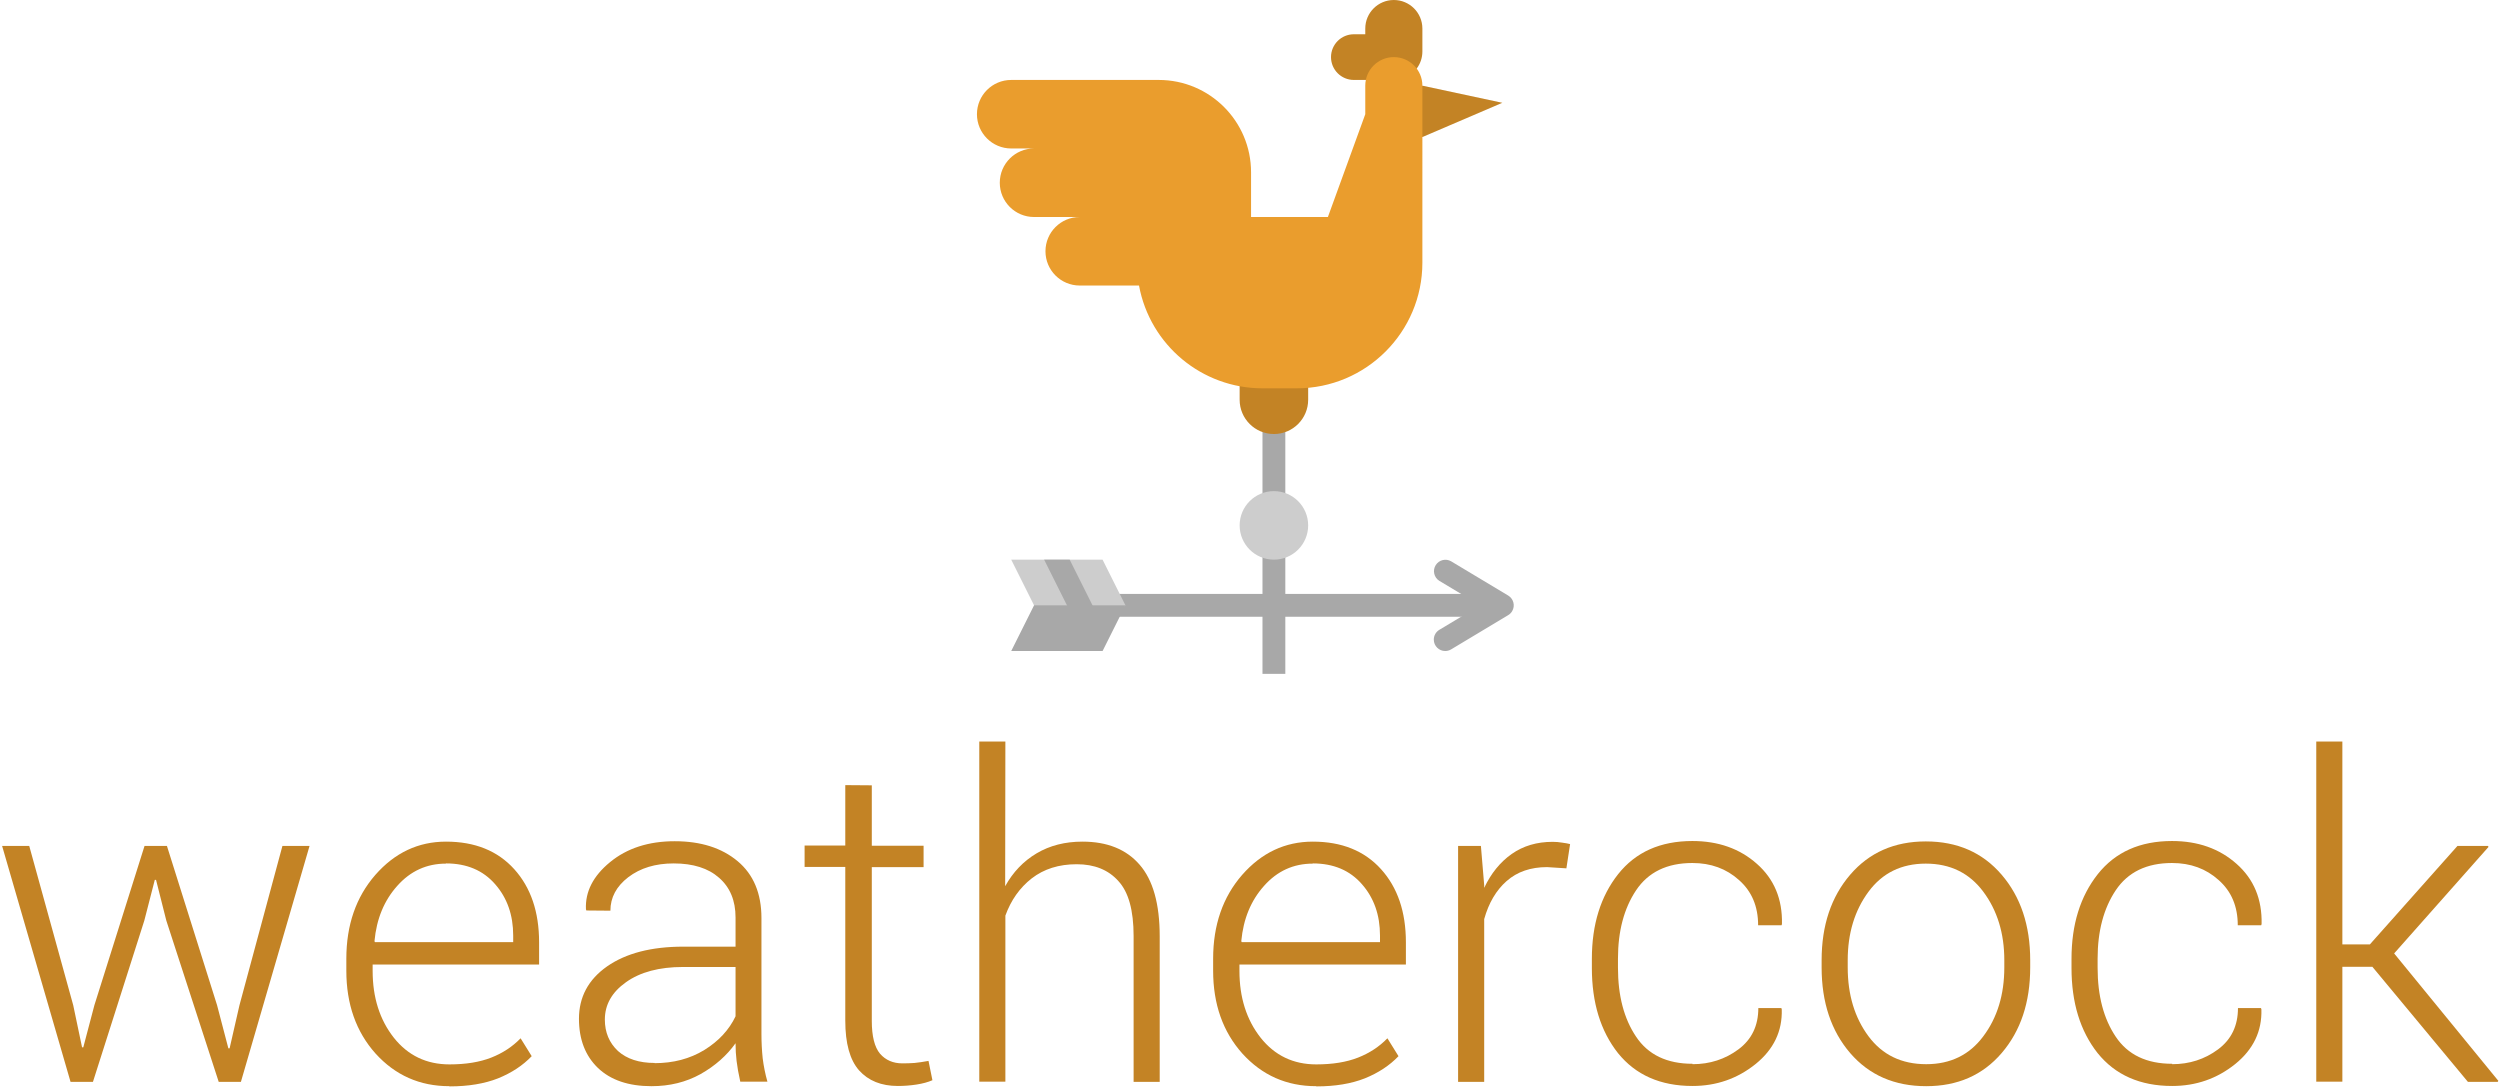 <?xml version="1.0" encoding="UTF-8" standalone="no"?>
<!-- Created with Inkscape (http://www.inkscape.org/) -->

<svg
   xmlns:dc="http://purl.org/dc/elements/1.1/"
   xmlns:cc="http://creativecommons.org/ns#"
   xmlns:rdf="http://www.w3.org/1999/02/22-rdf-syntax-ns#"
   xmlns:svg="http://www.w3.org/2000/svg"
   xmlns="http://www.w3.org/2000/svg"
   xmlns:sodipodi="http://sodipodi.sourceforge.net/DTD/sodipodi-0.dtd"
   xmlns:inkscape="http://www.inkscape.org/namespaces/inkscape"
   width="55.085"
   height="24"
   viewBox="0 0 55.085 24"
   version="1.1"
   id="svg6917"
   inkscape:version="0.92.3 (2405546, 2018-03-11)"
   sodipodi:docname="logo.svg">
  <defs
     id="defs6911" />
  <sodipodi:namedview
     id="base"
     pagecolor="#ffffff"
     bordercolor="#666666"
     borderopacity="1.0"
     inkscape:pageopacity="0.0"
     inkscape:pageshadow="2"
     inkscape:zoom="6.1979167"
     inkscape:cx="-11.903076"
     inkscape:cy="-0.24069428"
     inkscape:document-units="px"
     inkscape:current-layer="layer1"
     showgrid="false"
     showborder="false"
     fit-margin-top="0"
     fit-margin-left="0"
     fit-margin-right="0"
     fit-margin-bottom="0"
     units="px"
     inkscape:showpageshadow="false"
     inkscape:window-width="1920"
     inkscape:window-height="1017"
     inkscape:window-x="1358"
     inkscape:window-y="-8"
     inkscape:window-maximized="1" />
  <g
     inkscape:label="Camada 1"
     inkscape:groupmode="layer"
     id="layer1"
     transform="translate(136.832,-164.798)">
    <g
       id="g6394-9"
       transform="matrix(0.029,0,0,0.029,-115.306,164.798)"
       inkscape:export-xdpi="1536"
       inkscape:export-ydpi="1536">
      <path
         id="path6353-0"
         d="m 104.137,451.254 h 286.371 v 17.355 H 104.137 Z m 0,0"
         inkscape:connector-curvature="0"
         style="fill:#a8a8a8" />
      <path
         id="path6355-7"
         d="M 104.137,468.609 H 43.391 v -8.676 L 26.035,425.219 h 69.422 l 17.355,34.715 z m 0,0"
         inkscape:connector-curvature="0"
         style="fill:#cdcdcd" />
      <path
         id="path6357-6"
         d="m 338.441,65.086 60.746,13.016 -60.746,26.035 -8.68,-8.68 V 78.102 Z m 0,0"
         inkscape:connector-curvature="0"
         style="fill:#c38325" />
      <path
         id="path6359-6"
         d="m 316.746,0 c -11.98,0 -21.695,9.715 -21.695,21.695 v 4.34 H 286.375 c -9.586,0 -17.359,7.77 -17.359,17.355 0,9.586 7.773,17.355 17.359,17.355 h 17.355 V 56.312 c 9.477,7.242 23.031,5.426 30.273,-4.051 2.898,-3.793 4.457,-8.438 4.438,-13.211 V 21.695 C 338.441,9.715 328.727,0 316.746,0 Z m 0,0"
         inkscape:connector-curvature="0"
         style="fill:#c38325" />
      <path
         id="path6361-3"
         d="m 216.949,286.371 h 17.355 V 512 h -17.355 z m 0,0"
         inkscape:connector-curvature="0"
         style="fill:#a8a8a8" />
      <path
         id="path6363-3"
         d="m 225.629,329.762 c -14.379,0 -26.035,-11.656 -26.035,-26.031 v -26.035 h 52.066 v 26.035 c 0,14.375 -11.656,26.031 -26.031,26.031 z m 0,0"
         inkscape:connector-curvature="0"
         style="fill:#c38325" />
      <path
         id="path6365-6"
         d="m 355.797,494.645 c -4.793,0.004 -8.68,-3.879 -8.684,-8.672 -0.004,-3.047 1.594,-5.875 4.207,-7.445 l 31.004,-18.594 -30.996,-18.598 c -4.062,-2.543 -5.297,-7.898 -2.754,-11.961 2.477,-3.961 7.645,-5.246 11.691,-2.914 l 43.391,26.035 c 4.105,2.469 5.434,7.801 2.965,11.906 -0.73,1.219 -1.75,2.234 -2.965,2.965 l -43.391,26.035 c -1.348,0.816 -2.895,1.242 -4.469,1.242 z m 0,0"
         inkscape:connector-curvature="0"
         style="fill:#a8a8a8" />
      <path
         id="path6367-2"
         d="m 251.66,399.188 c 0,14.375 -11.656,26.031 -26.031,26.031 -14.379,0 -26.035,-11.656 -26.035,-26.031 0,-14.379 11.656,-26.035 26.035,-26.035 14.375,0 26.031,11.656 26.031,26.035 z m 0,0"
         inkscape:connector-curvature="0"
         style="fill:#cdcdcd" />
      <path
         id="path6369-2"
         d="m 74.672,472.488 15.535,-7.758 -19.758,-39.512 h -19.406 z m 0,0"
         inkscape:connector-curvature="0"
         style="fill:#a8a8a8" />
      <path
         id="path6371-0"
         d="m 316.746,43.391 c -11.98,0 -21.695,9.711 -21.695,21.695 V 86.781 l -28.402,78.102 h -58.379 v -33.992 c 0,-38.742 -31.402,-70.145 -70.141,-70.145 H 26.035 C 11.656,60.746 0,72.402 0,86.781 c 0,14.375 11.656,26.031 26.035,26.031 h 17.355 c -14.379,0 -26.035,11.656 -26.035,26.035 0,14.379 11.656,26.035 26.035,26.035 h 34.711 c -14.379,0 -26.035,11.652 -26.035,26.031 0,14.379 11.656,26.035 26.035,26.035 h 45.039 c 8.363,45.238 47.805,78.074 93.809,78.102 h 26.035 c 52.719,0 95.457,-42.738 95.457,-95.457 V 65.086 c 0,-11.984 -9.715,-21.695 -21.695,-21.695 z m 0,0"
         inkscape:connector-curvature="0"
         style="fill:#ea9d2d" />
      <path
         id="path6373-8"
         d="M 43.391,459.934 26.035,494.645 H 95.457 L 112.812,459.934 Z m 0,0"
         inkscape:connector-curvature="0"
         style="fill:#a8a8a8" />
    </g>
    <g
       aria-label="weathercock"
       style="font-style:normal;font-variant:normal;font-weight:300;font-stretch:normal;font-size:2.173px;line-height:1.25;font-family:roboto;-inkscape-font-specification:'roboto Light';letter-spacing:0px;word-spacing:0px;fill:#c38325;fill-opacity:1;stroke:none;stroke-width:0.054"
       id="text4711-9-7"
       transform="matrix(4.528,0,0,4.528,482.79,-666.142)"
       inkscape:export-xdpi="1536"
       inkscape:export-ydpi="1536">
      <path
         d="m -136.486,188.403 0.043,0.205 h 0.006 l 0.054,-0.205 0.244,-0.775 h 0.109 l 0.244,0.775 0.055,0.21 h 0.006 l 0.048,-0.21 0.209,-0.775 h 0.132 l -0.334,1.148 h -0.108 l -0.255,-0.785 -0.05,-0.198 h -0.006 l -0.051,0.198 -0.25,0.785 h -0.109 l -0.333,-1.148 h 0.132 z"
         style="font-style:normal;font-variant:normal;font-weight:300;font-stretch:normal;font-family:roboto;-inkscape-font-specification:'roboto Light';fill:#c38325;fill-opacity:1;stroke-width:0.054"
         id="path11620"
         inkscape:connector-curvature="0" />
      <path
         d="m -134.656,188.797 q -0.215,0 -0.359,-0.159 -0.142,-0.159 -0.142,-0.403 v -0.058 q 0,-0.246 0.141,-0.408 0.142,-0.162 0.344,-0.162 0.211,0 0.332,0.134 0.121,0.134 0.121,0.356 v 0.108 h -0.81 v 0.031 q 0,0.194 0.103,0.325 0.103,0.13 0.271,0.13 0.119,0 0.203,-0.033 0.084,-0.033 0.143,-0.094 l 0.054,0.087 q -0.065,0.068 -0.164,0.108 -0.099,0.039 -0.236,0.039 z m -0.016,-1.083 q -0.141,0 -0.237,0.108 -0.096,0.107 -0.111,0.269 l 0.002,0.005 h 0.673 v -0.032 q 0,-0.15 -0.088,-0.25 -0.088,-0.101 -0.239,-0.101 z"
         style="font-style:normal;font-variant:normal;font-weight:300;font-stretch:normal;font-family:roboto;-inkscape-font-specification:'roboto Light';fill:#c38325;fill-opacity:1;stroke-width:0.054"
         id="path11622"
         inkscape:connector-curvature="0" />
      <path
         d="m -133.24,188.775 q -0.013,-0.058 -0.018,-0.101 -0.005,-0.042 -0.005,-0.086 -0.064,0.09 -0.17,0.15 -0.106,0.059 -0.239,0.059 -0.168,0 -0.261,-0.089 -0.092,-0.089 -0.092,-0.239 0,-0.159 0.137,-0.255 0.138,-0.096 0.371,-0.096 h 0.254 v -0.142 q 0,-0.123 -0.08,-0.193 -0.079,-0.07 -0.221,-0.07 -0.133,0 -0.221,0.067 -0.087,0.067 -0.087,0.163 l -0.117,-10e-4 -0.002,-0.006 q -0.006,-0.128 0.117,-0.229 0.124,-0.102 0.315,-0.102 0.19,0 0.306,0.097 0.116,0.097 0.116,0.277 v 0.564 q 0,0.06 0.006,0.118 0.007,0.057 0.023,0.114 z m -0.417,-0.09 q 0.137,0 0.242,-0.064 0.105,-0.065 0.152,-0.164 v -0.24 h -0.256 q -0.173,0 -0.277,0.074 -0.103,0.073 -0.103,0.182 0,0.093 0.064,0.153 0.065,0.058 0.178,0.058 z"
         style="font-style:normal;font-variant:normal;font-weight:300;font-stretch:normal;font-family:roboto;-inkscape-font-specification:'roboto Light';fill:#c38325;fill-opacity:1;stroke-width:0.054"
         id="path11624"
         inkscape:connector-curvature="0" />
      <path
         d="m -132.6,187.333 v 0.294 h 0.252 v 0.104 h -0.252 v 0.748 q 0,0.112 0.04,0.16 0.041,0.047 0.109,0.047 0.031,0 0.059,-0.002 0.03,-0.003 0.068,-0.01 l 0.019,0.094 q -0.032,0.014 -0.077,0.021 -0.046,0.007 -0.091,0.007 -0.121,0 -0.189,-0.076 -0.067,-0.076 -0.067,-0.242 v -0.748 h -0.198 v -0.104 h 0.198 v -0.294 z"
         style="font-style:normal;font-variant:normal;font-weight:300;font-stretch:normal;font-family:roboto;-inkscape-font-specification:'roboto Light';fill:#c38325;fill-opacity:1;stroke-width:0.054"
         id="path11626"
         inkscape:connector-curvature="0" />
      <path
         d="m -131.951,187.824 q 0.057,-0.103 0.153,-0.16 0.096,-0.057 0.223,-0.057 0.181,0 0.278,0.112 0.098,0.112 0.098,0.349 v 0.708 h -0.127 v -0.71 q 0,-0.187 -0.074,-0.267 -0.073,-0.082 -0.203,-0.082 -0.13,0 -0.219,0.069 -0.087,0.068 -0.128,0.181 v 0.808 h -0.127 v -1.655 h 0.127 z"
         style="font-style:normal;font-variant:normal;font-weight:300;font-stretch:normal;font-family:roboto;-inkscape-font-specification:'roboto Light';fill:#c38325;fill-opacity:1;stroke-width:0.054"
         id="path11628"
         inkscape:connector-curvature="0" />
      <path
         d="m -130.438,188.797 q -0.215,0 -0.359,-0.159 -0.142,-0.159 -0.142,-0.403 v -0.058 q 0,-0.246 0.141,-0.408 0.142,-0.162 0.344,-0.162 0.211,0 0.332,0.134 0.121,0.134 0.121,0.356 v 0.108 h -0.81 v 0.031 q 0,0.194 0.103,0.325 0.103,0.13 0.271,0.13 0.119,0 0.203,-0.033 0.084,-0.033 0.143,-0.094 l 0.054,0.087 q -0.065,0.068 -0.164,0.108 -0.099,0.039 -0.235,0.039 z m -0.016,-1.083 q -0.141,0 -0.237,0.108 -0.096,0.107 -0.111,0.269 l 0.002,0.005 h 0.673 v -0.032 q 0,-0.15 -0.088,-0.25 -0.088,-0.101 -0.239,-0.101 z"
         style="font-style:normal;font-variant:normal;font-weight:300;font-stretch:normal;font-family:roboto;-inkscape-font-specification:'roboto Light';fill:#c38325;fill-opacity:1;stroke-width:0.054"
         id="path11630"
         inkscape:connector-curvature="0" />
      <path
         d="m -129.22,187.737 -0.094,-0.006 q -0.12,0 -0.197,0.068 -0.076,0.067 -0.109,0.185 v 0.792 h -0.127 v -1.148 h 0.111 l 0.016,0.191 v 0.013 q 0.05,-0.106 0.134,-0.165 0.084,-0.059 0.199,-0.059 0.024,0 0.047,0.004 0.023,0.003 0.038,0.007 z"
         style="font-style:normal;font-variant:normal;font-weight:300;font-stretch:normal;font-family:roboto;-inkscape-font-specification:'roboto Light';fill:#c38325;fill-opacity:1;stroke-width:0.054"
         id="path11632"
         inkscape:connector-curvature="0" />
      <path
         d="m -128.606,188.69 q 0.126,0 0.223,-0.072 0.097,-0.072 0.097,-0.201 h 0.112 l 0.002,0.006 q 0.005,0.159 -0.127,0.266 -0.133,0.107 -0.307,0.107 -0.234,0 -0.363,-0.16 -0.127,-0.161 -0.127,-0.414 v -0.045 q 0,-0.25 0.128,-0.412 0.128,-0.161 0.361,-0.161 0.189,0 0.314,0.111 0.126,0.111 0.122,0.293 l -0.002,0.006 h -0.114 q 0,-0.138 -0.093,-0.22 -0.092,-0.083 -0.227,-0.083 -0.185,0 -0.274,0.133 -0.088,0.132 -0.088,0.332 v 0.045 q 0,0.204 0.088,0.335 0.088,0.132 0.275,0.132 z"
         style="font-style:normal;font-variant:normal;font-weight:300;font-stretch:normal;font-family:roboto;-inkscape-font-specification:'roboto Light';fill:#c38325;fill-opacity:1;stroke-width:0.054"
         id="path11634"
         inkscape:connector-curvature="0" />
      <path
         d="m -127.978,188.184 q 0,-0.254 0.139,-0.416 0.139,-0.162 0.368,-0.162 0.23,0 0.369,0.162 0.139,0.162 0.139,0.416 v 0.035 q 0,0.255 -0.139,0.417 -0.138,0.161 -0.367,0.161 -0.231,0 -0.37,-0.161 -0.139,-0.162 -0.139,-0.417 z m 0.127,0.035 q 0,0.199 0.101,0.335 0.101,0.136 0.281,0.136 0.177,0 0.278,-0.136 0.102,-0.136 0.102,-0.335 v -0.035 q 0,-0.196 -0.102,-0.333 -0.102,-0.137 -0.28,-0.137 -0.178,0 -0.279,0.137 -0.101,0.137 -0.101,0.333 z"
         style="font-style:normal;font-variant:normal;font-weight:300;font-stretch:normal;font-family:roboto;-inkscape-font-specification:'roboto Light';fill:#c38325;fill-opacity:1;stroke-width:0.054"
         id="path11636"
         inkscape:connector-curvature="0" />
      <path
         d="m -126.272,188.69 q 0.126,0 0.223,-0.072 0.097,-0.072 0.097,-0.201 h 0.112 l 0.002,0.006 q 0.005,0.159 -0.127,0.266 -0.133,0.107 -0.307,0.107 -0.234,0 -0.363,-0.16 -0.127,-0.161 -0.127,-0.414 v -0.045 q 0,-0.25 0.128,-0.412 0.128,-0.161 0.361,-0.161 0.189,0 0.314,0.111 0.126,0.111 0.122,0.293 l -0.002,0.006 h -0.114 q 0,-0.138 -0.093,-0.22 -0.092,-0.083 -0.227,-0.083 -0.185,0 -0.274,0.133 -0.088,0.132 -0.088,0.332 v 0.045 q 0,0.204 0.088,0.335 0.088,0.132 0.275,0.132 z"
         style="font-style:normal;font-variant:normal;font-weight:300;font-stretch:normal;font-family:roboto;-inkscape-font-specification:'roboto Light';fill:#c38325;fill-opacity:1;stroke-width:0.054"
         id="path11638"
         inkscape:connector-curvature="0" />
      <path
         d="m -125.298,188.216 h -0.146 v 0.559 h -0.127 v -1.655 h 0.127 v 0.987 h 0.134 l 0.426,-0.479 h 0.149 l 0.002,0.005 -0.459,0.518 0.507,0.62 -0.003,0.005 h -0.145 z"
         style="font-style:normal;font-variant:normal;font-weight:300;font-stretch:normal;font-family:roboto;-inkscape-font-specification:'roboto Light';fill:#c38325;fill-opacity:1;stroke-width:0.054"
         id="path11640"
         inkscape:connector-curvature="0" />
    </g>
  </g>
</svg>
